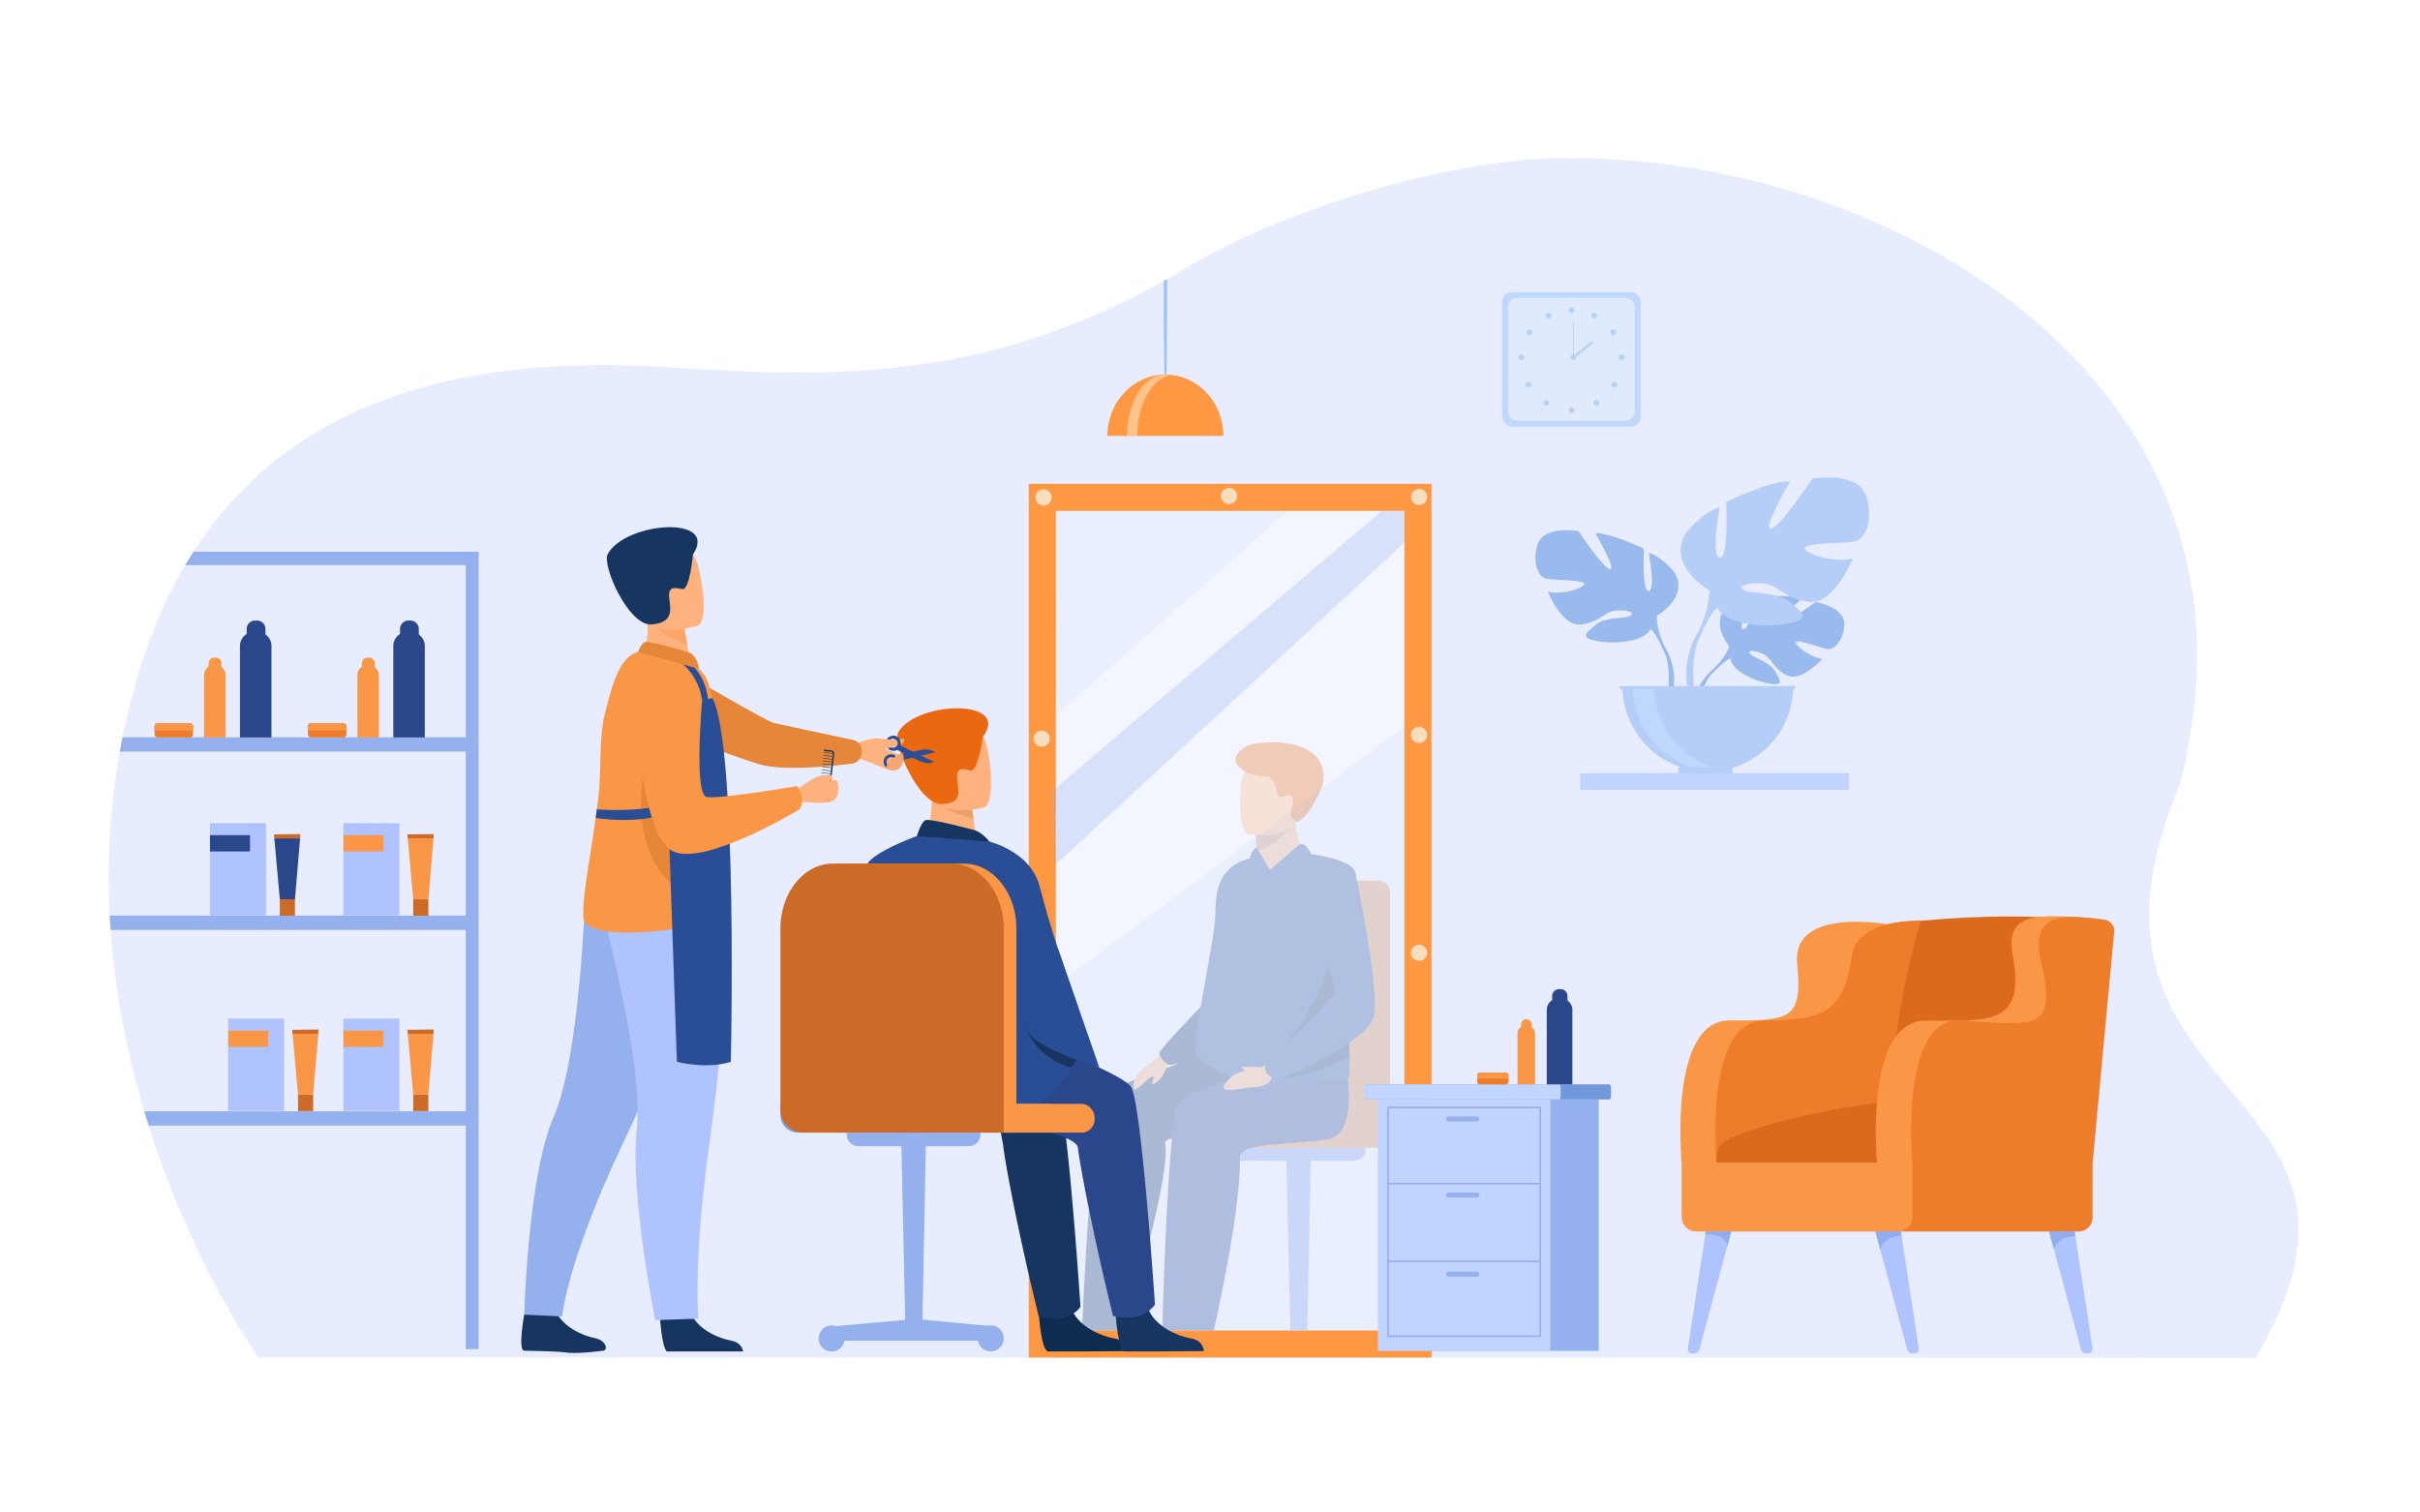 <svg id="_лой_1" data-name="‘лой_1" xmlns="http://www.w3.org/2000/svg" viewBox="0 0 3200 2000"><defs><style>.cls-1,.cls-3{fill:#fff;}.cls-15,.cls-2{fill:#aec3ff;}.cls-2,.cls-43{opacity:0.3;}.cls-3{opacity:0.5;}.cls-4{fill:#d0dcf9;}.cls-5{fill:#ebd6cb;}.cls-6{fill:#aebbd2;}.cls-7{fill:#b3c0de;}.cls-8{fill:#f7e2d8;}.cls-9{fill:#e8d6d1;}.cls-10{fill:#f0cbb7;}.cls-11{fill:#b3c2e0;}.cls-12{fill:#ff9843;}.cls-13,.cls-28,.cls-43{fill:#94b0ed;}.cls-13{opacity:0.1;}.cls-14{fill:#f9ddbf;}.cls-16{fill:#db6a1d;}.cls-17{fill:#f99746;}.cls-18{fill:#ed7d2b;}.cls-19{fill:#8fadef;}.cls-20{fill:#c0d8fb;}.cls-21{fill:#dfebfd;}.cls-22{fill:#b7d3f3;}.cls-23{fill:#9fc1f4;}.cls-24{fill:#ffc48a;}.cls-25{opacity:0.7;}.cls-26{fill:#77a4e5;}.cls-27{fill:#afcdfb;}.cls-29{fill:#2b478b;}.cls-30{fill:#cc6a27;}.cls-31{fill:#c0d4ff;}.cls-32{fill:#0e2c4f;}.cls-33{fill:#163560;}.cls-34{fill:#ffb27d;}.cls-35{fill:#2a4e96;}.cls-36{fill:#eaa16e;}.cls-37{fill:#ea680f;}.cls-38{fill:#e58638;}.cls-39{fill:#fca56b;}.cls-40{fill:#f4a773;}.cls-41{fill:#7298db;}.cls-42{fill:#c2d5ff;}</style></defs><title>barbearia</title><rect class="cls-1" width="3200" height="2000"/><path class="cls-2" d="M2982.65,1795.74,341.5,1795s-86.36-121-144.93-306.45q-3-9.35-5.8-18.92c-21.49-72-38.42-153-44.52-239.9q-.67-9.39-1.17-18.9a944.59,944.59,0,0,1,12.76-213.44c.19-1.13.4-2.28.61-3.42,1.14-6.36,2.34-12.68,3.59-18.92q26.36-131.84,82.88-227.6,5.33-9,10.91-17.73c118.93-185.24,329-264.08,632.6-243.85,229.11,15.27,435,17.44,688.61-136.25,95.07-57.61,312.9-138.76,491.46-140.38,423.3-3.84,895.55,277.85,830.81,741.92-.34,2.34-.67,4.72-1,7.09q-2,13.39-4.65,27c-3.89,20.14-6.53,41.27-14.8,61.49C2707.84,1465.13,3200.25,1428,2982.65,1795.74Z" transform="translate(-0.03 -0.07)"/><rect class="cls-3" x="1395.78" y="661.39" width="461.51" height="1098.37"/><polygon class="cls-4" points="1733.64 1517.92 1733.29 1534.96 1728.85 1751.25 1728.67 1759.34 1706.26 1759.34 1706.07 1751.51 1701.01 1534.96 1700.61 1517.92 1733.64 1517.92"/><path class="cls-4" d="M1628.68,1517.93h176.89a0,0,0,0,1,0,0v1.67a15.31,15.31,0,0,1-15.31,15.31H1644a15.31,15.31,0,0,1-15.31-15.31v-1.67a0,0,0,0,1,0,0Z"/><rect class="cls-5" x="1609.54" y="1472.23" width="227.36" height="45.72" rx="14.83"/><rect class="cls-5" x="1678.74" y="1164.55" width="159.4" height="342.27" rx="14.83"/><path class="cls-6" d="M1614.77,1303.82s-83.68,84.27-81.91,89.6,3.35,11.93,13.59,14.83c0,0,32.86-1.61,57.15-17.3S1614.77,1303.82,1614.77,1303.82Z" transform="translate(-0.03 -0.07)"/><path class="cls-6" d="M1739.28,1439s0,65.53-40.78,72.86c-.92.16-1.83.31-2.9.46-2.45.31-5,.61-7.94.77h-.16c-38.49,1.83-112-11.77-137.62-7.64-6.42,1.07-9.78,3.21-9.17,6.87,8,39.41-44.6,217-53.76,247.14l-56.26.12c.3-8.09,12.27-279,26.93-305.76,4.28-7.94,21.23-17.11,42.92-26.12,12.83-5.35,27.34-10.54,41.86-15.58,5.19-1.68,10.53-3.51,15.73-5.19,8.7-2.75,17.26-5.35,25.35-7.94,4.28-1.23,8.56-2.45,12.53-3.67,23.67-6.87,40.78-11.3,40.78-11.3l38.19,20.46,3.66,2,12.07,6.41,15.74,8.56,5.19,2.75,13.13,7Z" transform="translate(-0.03 -0.07)"/><path class="cls-7" d="M1756.61,1506.38c-16.86,3.06-39.87,4.13-61,5.8h-.06q-4,.3-7.89.67h-.08c-26.48,2.4-48.17,6.34-47.93,17.37,1.38,62.41-25.57,188.83-34.59,229.21h-68.12c1-38.94,5.17-179.28,12.91-254.16,2.4-23.2,5.14-40.12,8.24-45.81,5.87-10.75,33.74-21.42,65.26-30.41l3.79-1.07c15.53-4.32,31.77-8.22,46.56-11.51l5.51-1.22,6.12-1.32,5.32-1.11c21.87-4.56,37.55-7.26,37.55-7.26l9.38.67,24,1.71,18.52,1.32s1.24,6.41,2.28,16C1785.19,1451.35,1786.49,1500.94,1756.61,1506.38Z" transform="translate(-0.03 -0.07)"/><path class="cls-8" d="M1671.38,1162.83a47.6,47.6,0,0,0,33.15-1A68.12,68.12,0,0,0,1725,1149a66,66,0,0,0,7.77-8.13s-.48-.5-1.32-1.5c-4.35-5.25-18.08-24.43-19-58.73,0-.45-3.23.72-8.05,2.73-14.36,6-43,19.44-44.26,20h0s.79,7.11,1.64,20c.08,1.14.16,2.32.23,3.55.09,1.5.2,3.1.28,4.75C1663,1145,1671.38,1162.83,1671.38,1162.83Z" transform="translate(-0.03 -0.07)"/><path class="cls-9" d="M1661.7,1123.36c23.13,1.45,51-36.94,51-36.94a35.59,35.59,0,0,0-8.33-3.07c-14.36,6-43,19.44-44.26,20h0S1660.85,1110.51,1661.7,1123.36Z" transform="translate(-0.03 -0.07)"/><path class="cls-8" d="M1650.59,1103.13a115.14,115.14,0,0,0,21.66,1.43c17.47-.5,39.73-5.56,43.39-27.4,6.17-36.77,17.93-60.14-19.4-68.61-20-4.53-32-3-39.71,1.28-6.66,3.67-10,9.37-12.35,14.84C1639.13,1036.44,1635.43,1099.36,1650.59,1103.13Z" transform="translate(-0.03 -0.07)"/><path class="cls-10" d="M1657.66,983.83c-15.2,2.5-31.2,18.14-20.46,29.19,7.35,7.57,17.45,13.62,37.57,13.68,9.66,0,13.31,16.78,14.23,21.39s2.17,8.43,13.54,3.71c1.86-.77,3.28-.87,4.33-.45,5.38,2.1,1.43,17.23.05,20.6,0,0-1.06,10.55,5.78,14.47.83.47,13.54,3.7,34.93-44.73,3.36-7.6,5.11-23.77-4.28-37.52S1705.64,975.94,1657.66,983.83Z" transform="translate(-0.03 -0.07)"/><path class="cls-11" d="M1784.28,1396.24c.21,10.16.46,19.2.75,26.32.44,10.53-110.86,9.89-141.69,7.32-10-.84-37-14.53-59.71-31.41-11.88-8.8,22.9-152.06,23.47-188.75.4-26.32.56-67.19,54.32-76.58l.72-.11c5.42,3,14.38,16.44,17,17.54l42.91-22.57c.78.13,1.53.32,2.3.48,2.52-.54,51.22,5.52,65,19.77,11.74,12.17-7.13,84.72-7.13,84.72.42,10.28.67,21.61.84,33.52.12,10,.2,20.32.25,30.83C1783.44,1325.44,1783.67,1365.81,1784.28,1396.24Z" transform="translate(-0.03 -0.07)"/><path class="cls-11" d="M1718.82,1116.17c-.2.07-39.65,34.4-39.65,34.4s49.29-11.43,54.76-21.29C1733.93,1129.28,1726.68,1113.56,1718.82,1116.17Z" transform="translate(-0.03 -0.07)"/><path class="cls-11" d="M1679.17,1150.57l-17.69-30.33s-7.86,5.44-8.86,15.17C1652.62,1135.41,1672.69,1150.57,1679.17,1150.57Z" transform="translate(-0.03 -0.07)"/><path class="cls-8" d="M1664.56,1411.75a120.68,120.68,0,0,0-29.55,7.93c-6.61,2.85-11.17,8.83-14.52,12.77-10.5,12.35,13.18,9,25.53,6.48s14.21,1.24,28.63-5.35c4.52-2.07,4.51-5.08,7-7.11a108.44,108.44,0,0,1,10.09-7.31l-14.21-11.53Z" transform="translate(-0.03 -0.07)"/><path class="cls-8" d="M1670.43,1411.75s-8.55-.82-15.34-1-16.48-.62-12.77,2.06,9.88,5.35,10.91,5.15S1670.43,1411.75,1670.43,1411.75Z" transform="translate(-0.03 -0.07)"/><path class="cls-6" d="M1784.28,1396.24c-18.58,10.65-59.06,31.39-102.63,30.24l-4.12-18.85s80.73-86.49,84-159l21.51,17.84c.12,10,.2,20.32.25,30.83C1783.44,1325.44,1783.67,1365.81,1784.28,1396.24Z" transform="translate(-0.03 -0.07)"/><path class="cls-11" d="M1792.41,1155.24s32.78,154.57,24.13,189.17-124.59,83.4-124.59,83.4-24.3-2.47-18.12-22.24c0,0,92.67-84,91.43-95.14s-32.12-122.33-32.12-122.33Z" transform="translate(-0.03 -0.07)"/><path class="cls-8" d="M1533.79,1396.1s-25.54,18.53-29.25,23.89-8.65,18.12-4.53,20.18,15.65-13,22.45-16.06-.62,8.34,1.55,9.57,12-8,13.59-11.74,7.1-14.21,7.1-14.21S1536.77,1403.31,1533.79,1396.1Z" transform="translate(-0.03 -0.07)"/><path class="cls-12" d="M1893,1795.26H1360.37V639.83H1893Zm-496.78-35.83h460.94V675.66H1396.2Z" transform="translate(-0.03 -0.07)"/><polygon class="cls-13" points="1395.78 1303.49 1857.29 960.52 1857.29 1759.76 1395.78 1759.76 1395.78 1303.49"/><path class="cls-14" d="M1614.52,656a10.71,10.71,0,1,1,10.7,10.71A10.71,10.71,0,0,1,1614.52,656Z" transform="translate(-0.03 -0.07)"/><path class="cls-14" d="M1369.24,657.81a10.71,10.71,0,1,1,10.71,10.7A10.71,10.71,0,0,1,1369.24,657.81Z" transform="translate(-0.03 -0.07)"/><circle class="cls-14" cx="1876.44" cy="657.12" r="10.71"/><path class="cls-14" d="M1865.76,971.86a10.71,10.71,0,1,1,10.71,10.71A10.72,10.72,0,0,1,1865.76,971.86Z" transform="translate(-0.03 -0.07)"/><circle class="cls-14" cx="1876.44" cy="1260" r="10.71"/><circle class="cls-14" cx="1377.48" cy="976.81" r="10.71" transform="translate(-268.98 601.42) rotate(-22.5)"/><path class="cls-15" d="M2751.61,1783.72l-45.09-166.57h35.15L2767,1782.84c.55,3.61-1.87,6.93-5.06,6.93h-3.2C2755.47,1789.76,2752.58,1787.31,2751.61,1783.72Z" transform="translate(-0.03 -0.07)"/><path class="cls-15" d="M2247.33,1783.72l45.09-166.57h-35.14L2232,1782.84c-.55,3.61,1.87,6.93,5.06,6.93h3.19C2243.47,1789.76,2246.36,1787.31,2247.33,1783.72Z" transform="translate(-0.03 -0.07)"/><path class="cls-15" d="M2521.79,1783.72l-45.08-166.57h35.14l25.33,165.69c.55,3.61-1.87,6.93-5.06,6.93h-3.2C2525.65,1789.76,2522.76,1787.31,2521.79,1783.72Z" transform="translate(-0.03 -0.07)"/><path class="cls-16" d="M2780.31,1221s-93.3-20.38-273.33,0l-20.66,209.87,247.17-12.23Z" transform="translate(-0.03 -0.07)"/><path class="cls-17" d="M2223.66,1537.33s-17.71-187.84,63.12-187.84,97-.91,89.69-75.44c-7.53-77.23,126.08-50.68,126.08-50.68l-46.9,314Z" transform="translate(-0.03 -0.07)"/><path class="cls-18" d="M2269.91,1537.33s-17.71-187.84,63.11-187.84,105-12.74,116.27-86.78c7.46-49.13,91.2-45.18,91.2-45.18s-19.26,54.08-31.71,143.57c-7.6,54.62-6.88,176.23-6.88,176.23Z" transform="translate(-0.03 -0.07)"/><path class="cls-18" d="M2480.34,1537.26H2767a0,0,0,0,1,0,0v72.69a18.56,18.56,0,0,1-18.56,18.56H2499.41a19.07,19.07,0,0,1-19.07-19.07v-72.17A0,0,0,0,1,2480.34,1537.26Z"/><path class="cls-17" d="M2223.64,1537.26h305.18a0,0,0,0,1,0,0v72.1a19.15,19.15,0,0,1-19.15,19.15H2243.32a19.68,19.68,0,0,1-19.68-19.68v-71.57A0,0,0,0,1,2223.64,1537.26Z"/><path class="cls-16" d="M2269.83,1537.33s-2.42-18.35,9.2-26.74c29.22-21.11,165.73-50.95,229-54.56,107.19-6.11,87.53,81.3,87.53,81.3Z" transform="translate(-0.03 -0.07)"/><path class="cls-17" d="M2482.05,1537.33s-18.18-187.84,64.84-187.84,131.87,7.58,114.62-86.28c-10.25-55.75,29.14-55.11,107.75-48.65,9.69.79,25.74,13.62,23.46,23.07l-72.35,299.7Z" transform="translate(-0.03 -0.07)"/><path class="cls-18" d="M2528.88,1537.33s-18-193.9,64.83-187.84c104.37,7.64,125.24,11.7,105.05-78.62-14.31-64.06,28.71-61.9,82.86-54.87,7.47,1,15.63,6.6,13.94,17.55l-28.37,303.78Z" transform="translate(-0.03 -0.07)"/><path class="cls-19" d="M2514.49,1634.41s-23.76-.54-28.2,18.13l-6.34-24h33.89Z" transform="translate(-0.03 -0.07)"/><path class="cls-19" d="M2744.33,1634.54s-23.82-.79-28.26,17.88l-6.51-23.89h33.9Z" transform="translate(-0.03 -0.07)"/><path class="cls-19" d="M2255,1631.87s27.84-.83,29,16.36l5.32-19.66h-33.8Z" transform="translate(-0.03 -0.07)"/><rect class="cls-20" x="1986.22" y="386.21" width="183.43" height="177.96" rx="13.12"/><rect class="cls-21" x="1994.16" y="393.92" width="167.54" height="162.54" rx="11.98"/><path class="cls-22" d="M2074.16,410.23a3.8,3.8,0,1,1,3.8,3.8A3.8,3.8,0,0,1,2074.16,410.23Z" transform="translate(-0.03 -0.07)"/><path class="cls-22" d="M2104.82,415.6a3.8,3.8,0,1,1,1.48,5.17A3.81,3.81,0,0,1,2104.82,415.6Z" transform="translate(-0.03 -0.07)"/><path class="cls-22" d="M2131.09,436.47a3.8,3.8,0,1,1-1.13,5.25A3.8,3.8,0,0,1,2131.09,436.47Z" transform="translate(-0.03 -0.07)"/><circle class="cls-22" cx="2144.07" cy="472.5" r="3.8"/><path class="cls-22" d="M2137.46,506.26a3.8,3.8,0,1,1-5.38,0A3.8,3.8,0,0,1,2137.46,506.26Z" transform="translate(-0.03 -0.07)"/><path class="cls-22" d="M2113.6,530.18a3.8,3.8,0,1,1-5.38,0A3.8,3.8,0,0,1,2113.6,530.18Z" transform="translate(-0.03 -0.07)"/><path class="cls-22" d="M2074.16,542.51a3.8,3.8,0,1,1,3.8,3.8A3.8,3.8,0,0,1,2074.16,542.51Z" transform="translate(-0.03 -0.07)"/><path class="cls-22" d="M2051,415.6a3.8,3.8,0,1,0-1.48,5.17A3.8,3.8,0,0,0,2051,415.6Z" transform="translate(-0.03 -0.07)"/><path class="cls-22" d="M2024.71,436.47a3.8,3.8,0,1,0,1.14,5.25A3.8,3.8,0,0,0,2024.71,436.47Z" transform="translate(-0.03 -0.07)"/><path class="cls-22" d="M2011.7,468.77a3.8,3.8,0,1,0,3.8,3.8A3.8,3.8,0,0,0,2011.7,468.77Z" transform="translate(-0.03 -0.07)"/><path class="cls-22" d="M2018.34,506.26a3.8,3.8,0,1,0,5.38,0A3.8,3.8,0,0,0,2018.34,506.26Z" transform="translate(-0.03 -0.07)"/><circle class="cls-22" cx="2044.86" cy="532.8" r="3.8"/><path class="cls-22" d="M2076.94,472.57a3.8,3.8,0,1,1,3.8,3.8A3.8,3.8,0,0,1,2076.94,472.57Z" transform="translate(-0.03 -0.07)"/><rect class="cls-22" x="2080.19" y="425.03" width="1.04" height="47.47"/><rect class="cls-22" x="2076.85" y="461.07" width="31.99" height="3.11" transform="translate(160.93 1390.92) rotate(-38.13)"/><path class="cls-23" d="M1543.28,369.28V399c0,18-.1,35.09-.22,50.51,0,.3,0,.57,0,.88,0,1.5,0,3,0,4.5-.13,15.59-.31,29.34-.52,40.5,0,.11,0,.22,0,.32,0,.69,0,1.37,0,2-.35,17.88-.8,28.52-1.28,28.52h-.3c-.47,0-.9-10.16-1.26-27.31,0-1.07,0-2.19-.06-3.32v-.26c-.19-10.15-.36-22.44-.48-36.29,0-2.92-.06-5.87-.08-8.93v-.65c-.08-10.92-.16-22.66-.19-35,0-5.33,0-10.76,0-16.36V397c0-3.13,0-6.36,0-9.64V371.8Z" transform="translate(-0.03 -0.07)"/><path class="cls-12" d="M1541,495.36c-42.36,0-76.7,36.31-76.7,81.11h153.4C1617.72,531.67,1583.38,495.36,1541,495.36Z" transform="translate(-0.03 -0.07)"/><path class="cls-24" d="M1547.13,496.35a31.53,31.53,0,0,0-6.73-.73c-27.6,0-50,36.2-50,80.85h13.48C1503.9,535.51,1522.72,501.67,1547.13,496.35Z" transform="translate(-0.03 -0.07)"/><g class="cls-25"><path class="cls-26" d="M2286.8,854.71s-27.5-32.08-1.7-52.46c0,0,18.85-11.41,34.21-10.48,0,0-21.77,36.51-14.73,40.14s21.33-42.43,21.33-42.43,42.89-4.16,56.68,2.48c0,0-36.66,30-28.94,31.78S2401,796.08,2401,796.08s39.92,6.79,37.79,31.14-15.88,31.87-21.93,31.22-41.4-14.14-42.17-9.19,20.51,21.14,35.42,21.9c0,0-28.14,31-46.85,22.07s-20.29-23.15-31.95-28.48-21.61-5.31-16.8.12,25.91,10.71,32.58,22.51,12.65,19.74-6.7,16.83-50.8-17.07-52.18-33.28Z" transform="translate(-0.03 -0.07)"/><path class="cls-26" d="M2419.15,827.88s-108.41-4.18-132.35,26.83c0,0-5.3,15.85-21.59,30.29l-2.54,6.92s18.79-19.8,25.51-21C2288.18,870.92,2277.67,832.51,2419.15,827.88Z" transform="translate(-0.03 -0.07)"/><path class="cls-26" d="M2265.21,885s-23.27,17.21-24.89,48l4.23.38s7.43-31.8,20.86-44.23S2265.21,885,2265.21,885Z" transform="translate(-0.03 -0.07)"/><path class="cls-26" d="M2190.67,814.37s43.73-24.5,23.32-57.74c0,0-16.33-20.41-33.82-25.66,0,0,9.33,49.57,0,50.74s-6.42-56-6.42-56-46.07-22.16-64.15-20.41c0,0,28.58,48.41,19.25,47.24s-41.41-50.15-41.41-50.15-47.23-8.75-54.81,19.24,4.66,42,11.66,43.74,51.9,1.17,50.74,7-31.5,15.16-48.41,9.91c0,0,18.66,46.07,43.16,43.74s32.07-17.5,47.23-18.66,26.25,2.91,18.66,7-33.24,1.33-45.48,11.74-22.16,16.83.58,21.5,63.57,1.75,71.73-15.75Z" transform="translate(-0.03 -0.07)"/><path class="cls-26" d="M2054.2,730.39s122.47,39.65,136.47,84c0,0-.59,19.82,11.66,42.57v8.74s-12.83-29.74-19.83-33.82C2182.5,831.86,2209.91,793.37,2054.2,730.39Z" transform="translate(-0.03 -0.07)"/><path class="cls-26" d="M2202.33,856.94s18.88,28.68,8.12,63.59l-4.86-1.31s4.71-38.45-5.17-57.79S2202.33,856.94,2202.33,856.94Z" transform="translate(-0.03 -0.07)"/><path class="cls-23" d="M2260.25,780.59s-57.66-32.29-30.75-76.11c0,0,21.52-26.9,44.58-33.82,0,0-12.29,65.34,0,66.88s8.46-73.8,8.46-73.8,60.73-29.21,84.56-26.9c0,0-37.67,63.8-25.37,62.26S2396.31,633,2396.31,633s62.27-11.53,72.26,25.37-6.15,55.35-15.37,57.65-68.42,1.54-66.88,9.23,41.51,20,63.8,13.07c0,0-24.6,60.73-56.88,57.65S2351,772.9,2331,771.36s-34.59,3.85-24.6,9.23,43.82,1.76,60,15.48,29.21,22.18-.77,28.33-83.79,2.31-94.55-20.75Z" transform="translate(-0.03 -0.07)"/><path class="cls-23" d="M2440.13,669.89s-161.43,52.27-179.88,110.7c0,0,.77,26.13-15.38,56.11v11.53s16.92-39.2,26.14-44.58C2271,803.65,2234.88,752.91,2440.13,669.89Z" transform="translate(-0.03 -0.07)"/><path class="cls-23" d="M2244.87,836.7s-24.89,37.81-10.7,83.83l6.41-1.72s-6.22-50.69,6.8-76.18S2244.87,836.7,2244.87,836.7Z" transform="translate(-0.03 -0.07)"/><path class="cls-23" d="M2258.3,1020.32a112.93,112.93,0,0,0,112.94-112.93H2145.37A112.93,112.93,0,0,0,2258.3,1020.32Z" transform="translate(-0.03 -0.07)"/><path class="cls-27" d="M2286.1,1019.46a114.07,114.07,0,0,1-14,.86,112.93,112.93,0,0,1-112.93-112.93h28.06A113,113,0,0,0,2286.1,1019.46Z" transform="translate(-0.03 -0.07)"/><rect class="cls-23" x="2141.63" y="907.31" width="232.15" height="3.46"/><rect class="cls-23" x="2219.39" y="1014.73" width="71.74" height="11.3"/></g><path class="cls-28" d="M255.83,729.68q-5.57,8.72-10.91,17.73h371V1784.06H633V729.68Z" transform="translate(-0.03 -0.07)"/><path class="cls-28" d="M628.14,975v18.92H158.45c1.14-6.36,2.34-12.68,3.59-18.92Z" transform="translate(-0.03 -0.07)"/><path class="cls-28" d="M628.14,1210.79v18.9H146.25q-.67-9.39-1.17-18.9Z" transform="translate(-0.03 -0.07)"/><path class="cls-28" d="M628.14,1469.59v18.92H196.57q-3-9.35-5.8-18.92Z" transform="translate(-0.03 -0.07)"/><path class="cls-29" d="M538.74,835.6h4.35a18.64,18.64,0,0,1,18.64,18.64V975.18a0,0,0,0,1,0,0H520.1a0,0,0,0,1,0,0V854.24A18.64,18.64,0,0,1,538.74,835.6Z"/><path class="cls-29" d="M540.09,820.53h2.59a11.12,11.12,0,0,1,11.12,11.12v72.18a0,0,0,0,1,0,0H529a0,0,0,0,1,0,0V831.66A11.12,11.12,0,0,1,540.09,820.53Z"/><path class="cls-17" d="M485.33,879.82h3A12.73,12.73,0,0,1,501,892.55v82.63a0,0,0,0,1,0,0H472.59a0,0,0,0,1,0,0V892.55A12.73,12.73,0,0,1,485.33,879.82Z"/><path class="cls-17" d="M486.25,869.52H488a7.6,7.6,0,0,1,7.6,7.6v49.31a0,0,0,0,1,0,0h-17a0,0,0,0,1,0,0V877.12a7.6,7.6,0,0,1,7.6-7.6Z"/><rect class="cls-18" x="407.18" y="956.19" width="50.87" height="18.99" rx="3.87"/><path class="cls-17" d="M458.08,960.13v5.63H407.21v-5.63a3.87,3.87,0,0,1,3.87-3.87h43.13A3.87,3.87,0,0,1,458.08,960.13Z" transform="translate(-0.03 -0.07)"/><path class="cls-29" d="M336,835.6h4.35a18.64,18.64,0,0,1,18.64,18.64V975.18a0,0,0,0,1,0,0H317.32a0,0,0,0,1,0,0V854.24A18.64,18.64,0,0,1,336,835.6Z"/><path class="cls-29" d="M337.31,820.53h2.59A11.12,11.12,0,0,1,351,831.66v72.18a0,0,0,0,1,0,0H326.19a0,0,0,0,1,0,0V831.66A11.12,11.12,0,0,1,337.31,820.53Z"/><path class="cls-17" d="M282.55,879.82h3a12.73,12.73,0,0,1,12.73,12.73v82.63a0,0,0,0,1,0,0H269.82a0,0,0,0,1,0,0V892.55A12.73,12.73,0,0,1,282.55,879.82Z"/><path class="cls-17" d="M283.47,869.52h1.77a7.6,7.6,0,0,1,7.6,7.6v49.31a0,0,0,0,1,0,0h-17a0,0,0,0,1,0,0V877.12A7.6,7.6,0,0,1,283.47,869.52Z"/><rect class="cls-18" x="204.4" y="956.19" width="50.87" height="18.99" rx="3.87"/><path class="cls-17" d="M255.3,960.13v5.63H204.43v-5.63a3.87,3.87,0,0,1,3.87-3.87h43.13A3.86,3.86,0,0,1,255.3,960.13Z" transform="translate(-0.03 -0.07)"/><rect class="cls-30" x="546.42" y="1189.11" width="20.03" height="21.74"/><polygon class="cls-17" points="546.42 1189.12 539.17 1108.56 573.27 1108.56 566.45 1189.12 546.42 1189.12"/><path class="cls-30" d="M538.78,1103.38l.46,5.29,34.06,0,.07-5.68Z" transform="translate(-0.03 -0.07)"/><rect class="cls-15" x="454.01" y="1088.52" width="74.18" height="122.03"/><rect class="cls-17" x="454.1" y="1104.37" width="52.94" height="21.53"/><rect class="cls-30" x="370" y="1189.11" width="20.03" height="21.74"/><polygon class="cls-29" points="370 1189.12 362.75 1108.56 396.85 1108.56 390.03 1189.12 370 1189.12"/><path class="cls-30" d="M362.36,1103.38l.46,5.29,34.06,0L397,1103Z" transform="translate(-0.03 -0.07)"/><rect class="cls-15" x="277.58" y="1088.52" width="74.18" height="122.03"/><rect class="cls-29" x="277.68" y="1104.37" width="52.94" height="21.53"/><rect class="cls-30" x="394.08" y="1447.53" width="20.03" height="21.74"/><polygon class="cls-17" points="394.08 1447.53 386.84 1366.98 420.93 1366.98 414.11 1447.53 394.08 1447.53"/><path class="cls-30" d="M386.44,1361.79l.46,5.29,34.06,0,.07-5.68Z" transform="translate(-0.03 -0.07)"/><rect class="cls-15" x="301.67" y="1346.94" width="74.18" height="122.03"/><rect class="cls-17" x="301.77" y="1362.79" width="52.94" height="21.53"/><rect class="cls-30" x="546.42" y="1447.53" width="20.03" height="21.74"/><polygon class="cls-17" points="546.42 1447.53 539.17 1366.98 573.27 1366.98 566.45 1447.53 546.42 1447.53"/><path class="cls-30" d="M538.78,1361.79l.46,5.29,34.06,0,.07-5.68Z" transform="translate(-0.03 -0.07)"/><rect class="cls-15" x="454.01" y="1346.94" width="74.18" height="122.03"/><rect class="cls-17" x="454.1" y="1362.79" width="52.94" height="21.53"/><rect class="cls-31" x="2089.55" y="1022.44" width="355.45" height="21.87"/><path class="cls-32" d="M1373.82,1739s3,47.46,12.23,48.13c1.22.08,46.58,0,46.58,0l57.91-.47s-.41-14-17.35-16.86-45.28-14.75-55.58-37.09C1406.77,1709.18,1373.82,1739,1373.82,1739Z" transform="translate(-0.03 -0.07)"/><path class="cls-33" d="M1208.07,1348.58c-2.21,1.86-61.18,65.76-56.37,114.84a28.31,28.31,0,0,0,28.32,25.25l126.43-67.77s18.71,80.87,20.46,96.71,16.74,101.23,46.47,222.57c0,0,21.9,7.54,35.19,2.16,17.57-7.12,20.12-14.68,20.12-14.68S1411,1456,1397,1436.83s-158.09-76-204.74-81.63S1208.07,1348.58,1208.07,1348.58Z" transform="translate(-0.03 -0.07)"/><path class="cls-33" d="M1475.31,1739s3,47.46,12.23,48.13c1.22.08,46.58,0,46.58,0l57.9-.47s-.41-14-17.34-16.86-45.29-14.75-55.59-37.09C1508.25,1709.18,1475.31,1739,1475.31,1739Z" transform="translate(-0.03 -0.07)"/><path class="cls-29" d="M1153.59,1348.58c-1.68,1.41-14.44,35.76-23,74.76a53.81,53.81,0,0,0,52.55,65.33H1350.3s73.3,13.1,75,28.94,16.74,101.23,46.47,222.57c0,0,22,5.77,39.14-1.56,9.13-3.9,16.33-13.26,16.33-13.26s-17.88-269.41-31.87-288.53-158.09-76-204.74-81.63S1153.59,1348.58,1153.59,1348.58Z" transform="translate(-0.03 -0.07)"/><path class="cls-34" d="M1220.63,1108.81l28.85,21.24,43.66-5.7c-.41-3.52-2.47-18.14-4.36-31.39-.12-.78-.24-1.56-.34-2.32-.42-2.94-.83-5.78-1.2-8.37l-1.81-12.58-12.23-6.21L1246,1049.67l-14.69-7.45c0,.23.49,12.44.56,14.21C1233,1088.05,1220.63,1108.81,1220.63,1108.81Z" transform="translate(-0.03 -0.07)"/><path class="cls-35" d="M1097.74,1264.38c1.73-56.67,34.3-103.19,48.52-120.89,8.77-17.86,71.13-39.81,71.13-39.81l85.64,7.91s59.14,11.38,72,61.3c31,120.93,64.1,173.5,55.92,202.18-34.66,121.59-155.17,118.49-177.87,93.81-11.62-12.64-126.32-80.11-121.72-161.53C1111.5,1300.92,1097,1288.15,1097.74,1264.38Z" transform="translate(-0.03 -0.07)"/><path class="cls-36" d="M1241.43,1065.07l2.41,1.09s22.48,12.1,43.4,16.11l-1.81-12.58-12.23-6.21Z" transform="translate(-0.03 -0.07)"/><path class="cls-34" d="M1300.78,1068.06s-66.14,16.75-75.94-24.6-24.92-67,16.89-79.47,53.79,1.38,60.41,14.39S1317.73,1062.64,1300.78,1068.06Z" transform="translate(-0.03 -0.07)"/><path class="cls-37" d="M1299.8,974.32s-6.73,47.13-16.41,44.54-18.48-4.6-17.82,9.76,10,33.8-20.3,34.68-66.15-81.54-57-95.83C1214.45,926.25,1337.2,924.33,1299.8,974.32Z" transform="translate(-0.03 -0.07)"/><path class="cls-33" d="M1286.77,1097.28c-1-.24-57-15.32-63-12.66s-11.32,21-11.32,21l96,7.52S1299.33,1100.37,1286.77,1097.28Z" transform="translate(-0.03 -0.07)"/><path class="cls-26" d="M1032,1459.66h358.19a0,0,0,0,1,0,0v38a0,0,0,0,1,0,0H1055a23,23,0,0,1-23-23v-15A0,0,0,0,1,1032,1459.66Z"/><rect class="cls-17" x="1159.71" y="1459.66" width="287.63" height="38.03" rx="17.04"/><polygon class="cls-28" points="1219.22 1772.78 1197.6 1772.78 1191.53 1497.69 1224.56 1497.69 1219.22 1772.78"/><polygon class="cls-28" points="1313.17 1772.78 1102.92 1772.78 1102.92 1753.79 1210.08 1744.12 1313.17 1753.79 1313.17 1772.78"/><circle class="cls-28" cx="1099.82" cy="1769.87" r="17.29" transform="translate(-674.25 676.73) rotate(-26.5)"/><circle class="cls-28" cx="1310.06" cy="1769.87" r="17.29" transform="translate(-713.48 2638.18) rotate(-76.72)"/><path class="cls-28" d="M1119.6,1497.69h176.89a0,0,0,0,1,0,0V1500a15.78,15.78,0,0,1-15.78,15.78H1135.38A15.78,15.78,0,0,1,1119.6,1500v-2.26A0,0,0,0,1,1119.6,1497.69Z"/><path class="cls-17" d="M1065.09,1497.76a16.45,16.45,0,0,1-16.46-16.45V1228c0-47.46,31-85.94,69.32-85.94H1274.7c38.28,0,69.31,38.48,69.31,85.94v269.76Z" transform="translate(-0.03 -0.07)"/><path class="cls-30" d="M1062,1497.76a30,30,0,0,1-30-30V1228c0-47.46,31-85.94,69.31-85.94H1258c38.28,0,69.32,38.48,69.32,85.94v269.76Z" transform="translate(-0.03 -0.07)"/><path class="cls-33" d="M1352.53,1345.71s7.55,50,63.54,66l12.62-16.58Z" transform="translate(-0.03 -0.07)"/><path class="cls-35" d="M1398.88,1254.27l54.79,157.48s-82.4-25.15-94.11-46.9-15.55-71.73-15.55-71.73Z" transform="translate(-0.03 -0.07)"/><path class="cls-34" d="M1133.53,982.74s20.69-8.88,31-5.73,5.82,11.78,6.18,13.4,20.13,7.85,21.32,8.81-4,16.53-11.62,18-19.44-4.86-27.56-8-20.52-7.87-20.52-7.87L1132.1,983Z" transform="translate(-0.03 -0.07)"/><path class="cls-38" d="M1139.57,993.38c0-.11,0-.22,0-.33a14.73,14.73,0,0,0-11.71-14.61c-27.17-5.75-97.56-20.66-105.5-22.7-8.39-2.16-99.45-54.93-126.71-70.78a14.73,14.73,0,0,0-15.21.23L824.3,920.12a14.76,14.76,0,0,0,2.58,26.34c52.46,19.76,162.1,60.75,181.1,65.24,33.5,7.91,95.7,1.09,118.55-1.85a14.72,14.72,0,0,0,12.67-12.22A30,30,0,0,0,1139.57,993.38Z" transform="translate(-0.03 -0.07)"/><path class="cls-33" d="M872.76,1743.42s2.19,35.41,8.77,43.74H982.71c-.64-3.53-3.5-12.25-16.15-14.46-16-2.78-42.75-14-52.43-35.14C903.94,1715.33,872.76,1743.42,872.76,1743.42Z" transform="translate(-0.03 -0.07)"/><path class="cls-33" d="M693.2,1738.49s-8.72,46.86-.06,47.66c1.15.1,42.42.51,53.44,2.16,18,2.69,50.72-2.16,50.72-2.16,3.76.15,4.82-4.67,2.91-7.91-2.1-3.56-6.11-7.35-13.75-8.82-15.93-3.07-42.49-14.77-51.8-36.07C724.87,1711,693.2,1738.49,693.2,1738.49Z" transform="translate(-0.03 -0.07)"/><path class="cls-28" d="M920.33,1272.17s-25.44,89-98.36,243.63-78.54,225-78.54,225l-50.23-2.36s4.72-184,39.16-262S773.83,1185,773.83,1185Z" transform="translate(-0.03 -0.07)"/><path class="cls-15" d="M961.18,1195.57s2,137.86-21.83,307.12-15.76,241.11-15.76,241.11l-57.13,1.9s-34.14-169.33-24.35-254S795.36,1201,795.36,1201Z" transform="translate(-0.03 -0.07)"/><path class="cls-34" d="M848.46,873l26.94,19.95,38.94-8.19c-.53-3.55-3.11-18.27-5.45-31.6-.14-.79-.28-1.57-.41-2.34-2-11.35-3.74-21.09-3.74-21.09l-36.37-18.13-13.56-6.75c0,.23,1.05,12.58,1.2,14.39C858.55,851.23,848.46,873,848.46,873Z" transform="translate(-0.03 -0.07)"/><path class="cls-17" d="M771.28,1212.59c-.65-36.3,11.43-86.38,20.11-159.36,3.77-31.58.86-76.7,7.54-105.28,11.86-50.58,22.5-79.45,45.05-86.09,8.33-2.43,39,5.54,61.2,12a41.17,41.17,0,0,1,4.57,1.59,47.08,47.08,0,0,1,27.55,30.19c3.43,11.51,7.37,26.26,10.55,42.52,3.49,17.63,6.1,37,6.28,56,.2,19.69,2.86,48.78,5.87,79.37q.51,5.1,1,10.24c.23,2.37,4,80.41,5.12,101.33,0,.29,0,.56,0,.83a.12.12,0,0,0,0,.08c0,.31,0,.61,0,.88.1,1.87.16,3,.18,3.28C968.87,1224.72,772,1253.83,771.28,1212.59Z" transform="translate(-0.03 -0.07)"/><path class="cls-39" d="M858.74,819.78c8,15.28,37.74,28.5,50.15,33.36-.14-.79-.28-1.57-.41-2.34-2-11.35-3.74-21.09-3.74-21.09l-36.37-18.13C860.33,811.46,855.44,813.49,858.74,819.78Z" transform="translate(-0.03 -0.07)"/><path class="cls-34" d="M922.41,827.58S856.8,848.05,844.68,807s-28.74-66.06,12.64-80.87,54.18-1.55,61.56,11.17S939.17,821.2,922.41,827.58Z" transform="translate(-0.03 -0.07)"/><path class="cls-33" d="M916.3,733.34s-4.19,47.77-14.07,45.7-18.84-3.61-17.39,10.79,7.42,33.47-23,36-66.5-78.42-58.13-93.29C827.81,689.66,951.18,681,916.3,733.34Z" transform="translate(-0.03 -0.07)"/><path class="cls-38" d="M966.24,1196.85C820.13,1189.25,850,1027.14,850,1027.14l110,56.35q.51,5.1,1,10.24c.23,2.37,4,80.41,5.12,101.33a2.85,2.85,0,0,0,0,.83.12.12,0,0,0,0,.08C966.2,1196.28,966.21,1196.58,966.24,1196.85Z" transform="translate(-0.03 -0.07)"/><path class="cls-35" d="M1187.18,1011.9a9.91,9.91,0,1,1-4.31-13.34A9.92,9.92,0,0,1,1187.18,1011.9Zm-3.43-1.75a6.06,6.06,0,1,0-8.16,2.63A6.08,6.08,0,0,0,1183.75,1010.15Z" transform="translate(-0.03 -0.07)"/><path class="cls-35" d="M1186.09,1007.11c0-.32,50.3-12.23,50.3-12.23a20.58,20.58,0,0,0-12.22-3.85c-7.66-.08-39.36,9.21-39.36,9.21Z" transform="translate(-0.03 -0.07)"/><path class="cls-35" d="M1183.62,992.47a9.91,9.91,0,1,1,7.05-12.11A9.93,9.93,0,0,1,1183.62,992.47ZM1179.54,977a6.06,6.06,0,1,0,7.4,4.31A6.08,6.08,0,0,0,1179.54,977Z" transform="translate(-0.03 -0.07)"/><path class="cls-35" d="M1188.59,984.81c-.11.31,46.53,22.67,46.53,22.67a20.6,20.6,0,0,1-12.76,1.16c-7.5-1.56-36.49-17.39-36.49-17.39Z" transform="translate(-0.03 -0.07)"/><path class="cls-35" d="M1206.15,996.54a1.09,1.09,0,0,0-1.09,1.11,1.11,1.11,0,0,0,1.11,1.1,1.12,1.12,0,0,0,1.1-1.12A1.11,1.11,0,0,0,1206.15,996.54Z" transform="translate(-0.03 -0.07)"/><path class="cls-34" d="M1164.54,977c.15,0,8,.48,15.56,1,5.59.37,11.39-1.12,13.66-.84,5.36.68.14,8.46-12.1,10.64-10.36,1.84-20.53,5.2-30,5.14C1140.23,992.85,1164.54,977,1164.54,977Z" transform="translate(-0.03 -0.07)"/><path class="cls-33" d="M1092.54,1054.14a4.36,4.36,0,0,1-.51,0l-9.3-1.12a.91.91,0,0,1-.8-1,.92.92,0,0,1,1-.8l9.31,1.12a2.47,2.47,0,0,0,2.74-2.16l6.38-53.24a2.47,2.47,0,0,0-2.16-2.73l-9.3-1.12a.91.91,0,1,1,.22-1.8l9.3,1.11a4.29,4.29,0,0,1,3.75,4.76l-6.38,53.24A4.3,4.3,0,0,1,1092.54,1054.14Z" transform="translate(-0.03 -0.07)"/><path class="cls-33" d="M1102.31,997h0l-12.66-1.52a.34.34,0,0,1-.3-.38.35.35,0,0,1,.39-.3l12.65,1.51a.36.36,0,0,1,.31.39A.35.35,0,0,1,1102.31,997Z" transform="translate(-0.03 -0.07)"/><path class="cls-33" d="M1101.87,1000.74h0l-12.66-1.51a.35.35,0,0,1-.3-.39.34.34,0,0,1,.38-.3l12.66,1.52a.33.33,0,0,1,.3.38A.35.35,0,0,1,1101.87,1000.74Z" transform="translate(-0.03 -0.07)"/><path class="cls-33" d="M1101.41,1004.6h-.05l-12.65-1.52a.35.35,0,0,1-.31-.38.36.36,0,0,1,.39-.3l12.66,1.51a.36.36,0,0,1,.3.39A.34.34,0,0,1,1101.41,1004.6Z" transform="translate(-0.03 -0.07)"/><path class="cls-33" d="M1101,1008.16h0l-12.66-1.52a.34.34,0,0,1-.3-.38.37.37,0,0,1,.38-.31l12.66,1.52a.34.34,0,0,1,.3.38A.35.35,0,0,1,1101,1008.16Z" transform="translate(-0.03 -0.07)"/><path class="cls-33" d="M1100.54,1011.87h0l-12.65-1.52a.35.35,0,0,1-.31-.38.37.37,0,0,1,.39-.31l12.66,1.52a.36.36,0,0,1,.3.39A.34.34,0,0,1,1100.54,1011.87Z" transform="translate(-0.03 -0.07)"/><path class="cls-33" d="M1100.07,1015.74h0l-12.66-1.52a.35.35,0,0,1-.3-.39.35.35,0,0,1,.38-.3l12.66,1.52a.33.33,0,0,1,.3.38A.35.35,0,0,1,1100.07,1015.74Z" transform="translate(-0.03 -0.07)"/><path class="cls-33" d="M1099.57,1019.91h0l-12.66-1.52a.34.34,0,0,1-.3-.38.35.35,0,0,1,.38-.3l12.66,1.51a.35.35,0,0,1,0,.69Z" transform="translate(-0.03 -0.07)"/><path class="cls-33" d="M1099.13,1023.63h0l-12.66-1.51a.35.35,0,0,1-.3-.39.34.34,0,0,1,.38-.3l12.66,1.52a.34.34,0,0,1,.3.38A.35.35,0,0,1,1099.13,1023.63Z" transform="translate(-0.03 -0.07)"/><path class="cls-33" d="M1098.66,1027.49h0L1086,1026a.34.34,0,0,1-.3-.38.36.36,0,0,1,.39-.3l12.65,1.51a.36.36,0,0,1,.31.39A.35.35,0,0,1,1098.66,1027.49Z" transform="translate(-0.03 -0.07)"/><path class="cls-33" d="M1098.18,1031.5h0l-12.66-1.52a.35.35,0,0,1-.3-.39.36.36,0,0,1,.39-.3l12.65,1.52a.35.35,0,0,1,0,.69Z" transform="translate(-0.03 -0.07)"/><path class="cls-33" d="M1097.74,1035.21h0l-12.66-1.52a.33.33,0,0,1-.3-.38.36.36,0,0,1,.38-.31l12.66,1.52a.35.35,0,0,1,.3.39A.34.34,0,0,1,1097.74,1035.21Z" transform="translate(-0.03 -0.07)"/><path class="cls-33" d="M1097.28,1039.08h0l-12.65-1.51a.35.35,0,1,1,.08-.69l12.66,1.52a.34.34,0,0,1,.3.38A.35.35,0,0,1,1097.28,1039.08Z" transform="translate(-0.03 -0.07)"/><path class="cls-33" d="M1096.88,1042.34h0l-12.65-1.52a.36.36,0,0,1-.31-.39.37.37,0,0,1,.39-.3l12.65,1.52a.35.35,0,0,1,0,.69Z" transform="translate(-0.03 -0.07)"/><path class="cls-33" d="M1096.44,1046.05h0l-12.66-1.52a.33.33,0,0,1-.3-.38.36.36,0,0,1,.38-.31l12.66,1.52a.35.35,0,0,1,0,.69Z" transform="translate(-0.03 -0.07)"/><path class="cls-33" d="M1096,1049.92h0l-12.66-1.51a.35.35,0,1,1,.08-.69l12.66,1.52a.34.34,0,0,1,.3.38A.35.35,0,0,1,1096,1049.92Z" transform="translate(-0.03 -0.07)"/><path class="cls-34" d="M1053.46,1043.7s22.64-15.32,26.93-16.65,18.37-2.78,19-1.67,2.59,4.5.13,5.65-5.53.75-4.61,1.55,10.18-3.6,12.31,1.12,4,20.89-6.84,25.79-37.66.47-39.6,1C1044.41,1065.29,1053.46,1043.7,1053.46,1043.7Z" transform="translate(-0.03 -0.07)"/><path class="cls-35" d="M789.27,1070.18s43.92,4.72,94-5.94l-1.89,11.19s-30.27,14.73-93.7,6.35Z" transform="translate(-0.03 -0.07)"/><path class="cls-35" d="M906.86,929.74l-23.57,134.5,11.79,339.92s38.77,10.18,71.37,0c0,0,9.26-417.51-24.25-480.91Z" transform="translate(-0.03 -0.07)"/><path class="cls-17" d="M1053.67,1039.56s-110.49,18.78-120.28,14c-15.62-7.61-5-127.18-5-127.18s12-17.94-17.65-23.93c-25.78-5.2-50.66,14.11-50.66,14.11s-22.63,20.25-19.74,42.71c6.41,49.77,16.38,151,49.67,166.54,42.95,20,167.21-55.51,167.21-55.51s4.14-5.06,3.55-14.47C1060.22,1047.55,1053.67,1039.56,1053.67,1039.56Z" transform="translate(-0.03 -0.07)"/><path class="cls-35" d="M928.36,926.4s-3.34-48.41-56-65l8.44-4.86s51,16.31,55.55,69.85Z" transform="translate(-0.03 -0.07)"/><path class="cls-38" d="M911.62,862.91c-.85-.36-53-15.74-58.63-13.87s-9,12.82-9,12.82l80.47,22.92S922.51,867.5,911.62,862.91Z" transform="translate(-0.03 -0.07)"/><path class="cls-35" d="M1190.62,980.41a9.89,9.89,0,0,0-9.16-7.49v4a6,6,0,0,1,5.5,4.43,6.27,6.27,0,0,1-4.28,7.48,3.44,3.44,0,0,1-1.22.15v3.82a10.51,10.51,0,0,0,2.14-.3A9.86,9.86,0,0,0,1190.62,980.41Z" transform="translate(-0.03 -0.07)"/><path class="cls-40" d="M1171.35,1016.29s2.62-8.43,4.76-10.12c8.63-6.83,14.63-11.26,17.49-8.39,3.82,3.82-.14,14.53-4.1,18.15C1186.79,1018.4,1180.42,1021.3,1171.35,1016.29Z" transform="translate(-0.03 -0.07)"/><path class="cls-41" d="M1804.68,1439.56v8.8c0,3.09,1,5.6,2.21,5.6h321.28c1.22,0,2.22-2.51,2.22-5.6v-8.8c0-3.08-1-5.6-2.22-5.6H1806.89C1805.68,1434,1804.68,1436.48,1804.68,1439.56Z" transform="translate(-0.03 -0.07)"/><path class="cls-42" d="M1804.68,1439.56v8.8c0,3.09.92,5.6,2,5.6h255.06c1.12,0,2-2.51,2-5.6v-8.8c0-3.08-.92-5.6-2-5.6H1806.71C1805.6,1434,1804.68,1436.48,1804.68,1439.56Z" transform="translate(-0.03 -0.07)"/><rect class="cls-28" x="1885.99" y="1453.97" width="228.09" height="332.45" transform="translate(4000.05 3240.31) rotate(180)"/><rect class="cls-31" x="1822.08" y="1453.97" width="228.09" height="332.45" transform="translate(3872.21 3240.31) rotate(180)"/><path class="cls-28" d="M1834.33,1463.36h203.58v304.7H1834.33Zm201.38,2.2H1836.53v300.3h199.18Z" transform="translate(-0.03 -0.07)"/><rect class="cls-28" x="1835.4" y="1564.09" width="201.38" height="2.2"/><rect class="cls-28" x="1835.4" y="1666.85" width="201.38" height="2.2"/><path class="cls-28" d="M1915.48,1483h37.37a3.32,3.32,0,0,0,3.3-3.3h0a3.32,3.32,0,0,0-3.3-3.3h-37.37a3.31,3.31,0,0,0-3.29,3.3h0A3.31,3.31,0,0,0,1915.48,1483Z" transform="translate(-0.03 -0.07)"/><path class="cls-28" d="M1915.48,1583.5h37.37a3.31,3.31,0,0,0,3.3-3.3h0a3.31,3.31,0,0,0-3.3-3.29h-37.37a3.3,3.3,0,0,0-3.29,3.29h0A3.3,3.3,0,0,0,1915.48,1583.5Z" transform="translate(-0.03 -0.07)"/><path class="cls-28" d="M1915.48,1688.25h37.37a3.31,3.31,0,0,0,3.3-3.29h0a3.31,3.31,0,0,0-3.3-3.3h-37.37a3.3,3.3,0,0,0-3.29,3.3h0A3.3,3.3,0,0,0,1915.48,1688.25Z" transform="translate(-0.03 -0.07)"/><path class="cls-29" d="M2060.43,1320.29H2064a15.17,15.17,0,0,1,15.17,15.17v98.43a0,0,0,0,1,0,0h-33.88a0,0,0,0,1,0,0v-98.43A15.17,15.17,0,0,1,2060.43,1320.29Z"/><path class="cls-29" d="M2061.53,1308h2.11a9.05,9.05,0,0,1,9.05,9.05v58.75a0,0,0,0,1,0,0h-20.22a0,0,0,0,1,0,0v-58.75A9.05,9.05,0,0,1,2061.53,1308Z"/><path class="cls-17" d="M2017,1356.28h2.42a10.36,10.36,0,0,1,10.36,10.36v67.25a0,0,0,0,1,0,0h-23.15a0,0,0,0,1,0,0v-67.25A10.36,10.36,0,0,1,2017,1356.28Z"/><path class="cls-17" d="M2017.71,1347.9h1.44a6.19,6.19,0,0,1,6.19,6.19v40.14a0,0,0,0,1,0,0h-13.81a0,0,0,0,1,0,0v-40.14A6.19,6.19,0,0,1,2017.71,1347.9Z"/><rect class="cls-18" x="1953.35" y="1418.44" width="41.4" height="15.46" rx="3.15"/><path class="cls-17" d="M1994.78,1421.66v4.58h-41.4v-4.58a3.14,3.14,0,0,1,3.15-3.15h35.1A3.14,3.14,0,0,1,1994.78,1421.66Z" transform="translate(-0.03 -0.07)"/><polygon class="cls-13" points="1396.25 675.63 1396.13 945.57 1703.53 675.63 1396.25 675.63"/><path class="cls-43" d="M1394.57,1043.53l432.89-367.91h29.75v41.8l-461.09,425.73S1389.63,1038.59,1394.57,1043.53Z" transform="translate(-0.03 -0.07)"/></svg>